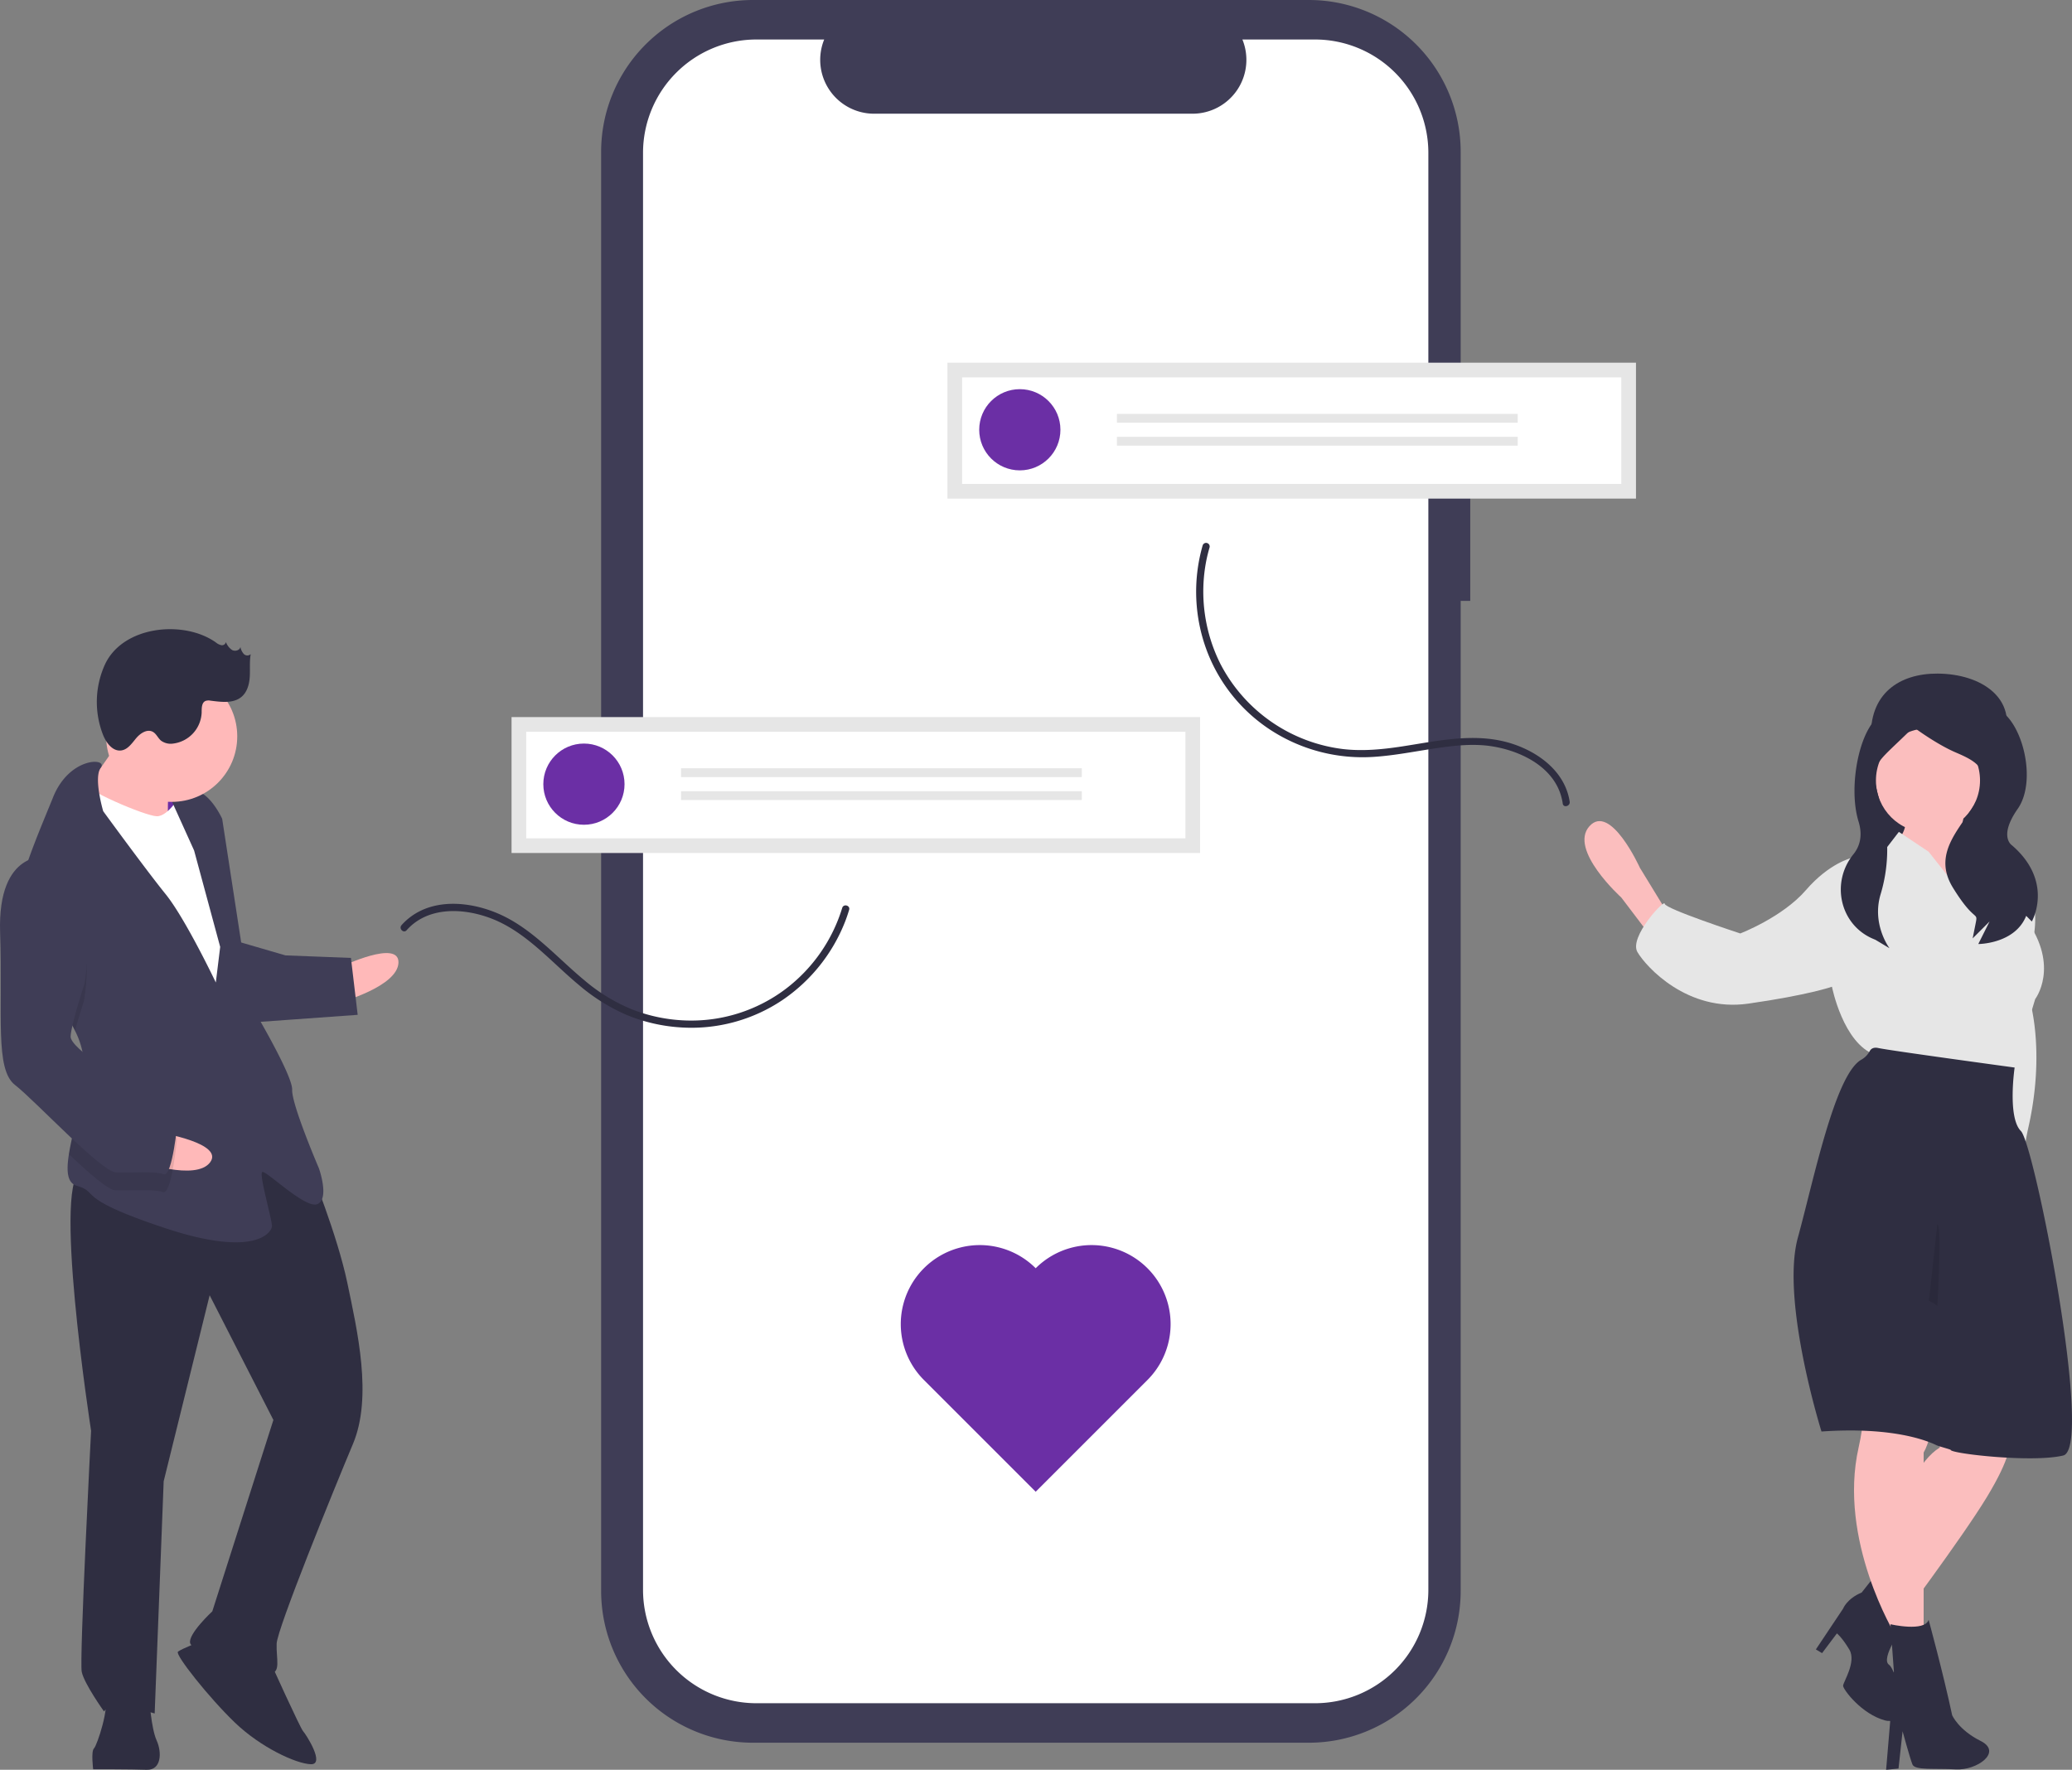<svg xmlns="http://www.w3.org/2000/svg" width="865.135" height="739.087" viewBox="0 0 865.135 739.087" xmlns:xlink="http://www.w3.org/1999/xlink" role="img" artist="Katerina Limpitsouni" source="https://undraw.co/"><rect x="0" y="0" width="865.135" height="739.087" fill="#808080" stroke="none"/><path d="M781.316,253.404h-3.999V143.858a63.402,63.402,0,0,0-63.402-63.402H481.829a63.402,63.402,0,0,0-63.402,63.402V744.833a63.402,63.402,0,0,0,63.402,63.402H713.915a63.402,63.402,0,0,0,63.402-63.402V331.38h3.999Z" transform="translate(-167.432 -80.456)" fill="#3f3d56"/><path d="M716.473,96.951h-30.295A22.495,22.495,0,0,1,665.351,127.942H532.392A22.495,22.495,0,0,1,511.565,96.951H483.269a47.348,47.348,0,0,0-47.348,47.348V744.392A47.348,47.348,0,0,0,483.269,791.74h233.204a47.348,47.348,0,0,0,47.348-47.348h0V144.299A47.348,47.348,0,0,0,716.473,96.951Z" transform="translate(-167.432 -80.456)" fill="#fff"/><path d="M1004.15,389.492c-4.902,14.513-12.418,27.736-27.736,27.736s-26.873-12.442-27.736-27.736c-1.103-19.543,12.065-27.817,27.736-27.736C994.927,361.851,1009.967,372.268,1004.15,389.492Z" transform="translate(-167.432 -80.456)" fill="#2f2e41"/><rect x="781.245" y="308.412" width="54.743" height="69.341" fill="#2f2e41"/><path d="M1005.028,440.527h4.656a41.451,41.451,0,0,1,6.208,34.146c-5.174,19.66-1.035,23.281-1.035,23.281s6.735,21.29-.508,53.366,6.716,40.793,6.716,40.793l-12.934-25.868-7.243-68.291Z" transform="translate(-167.432 -80.456)" fill="#e6e6e6"/><path d="M988.731,415.436S984.592,431.991,986.661,431.991s9.312,8.795,9.312,8.795l4.656,17.073-3.622,12.417L984.592,467.689l-15.521-17.073-4.656-4.656-4.139-15.003s5.174-6.208,1.552-11.382S988.731,415.436,988.731,415.436Z" transform="translate(-167.432 -80.456)" fill="#fbbebe"/><path d="M863.53,461.481l-11.382-18.625s-12.286-27.184-21.081-17.354,13.321,29.771,13.321,29.771l11.382,15.003Z" transform="translate(-167.432 -80.456)" fill="#fbbebe"/><path d="M1014.599,623.414l-8.278,60.531s1.035,4.656-9.312,21.729-38.285,54.323-38.285,54.323l-8.278-15.521s9.83-49.149,26.903-59.496l-2.069-74.5Z" transform="translate(-167.432 -80.456)" fill="#fbbebe"/><path d="M950.446,738.268l11.382,21.729s-9.312,13.074-5.691,15.661,8.278,25.868-1.552,23.281-17.59-12.934-17.59-14.486,5.691-9.97,2.587-15.144-5.174-6.726-5.174-6.726l-6.194,8.236-2.587-1.552,11.368-17.031s1.552-4.139,7.76-6.726Z" transform="translate(-167.432 -80.456)" fill="#2f2e41"/><path d="M975.4,614.826s4.018,57.22-4.777,72.223v74.5l-11.899,1.552s-24.03-39.442-15.235-78.244-9.081-74.377-9.081-74.377Z" transform="translate(-167.432 -80.456)" fill="#fbbebe"/><circle cx="805.002" cy="325.925" r="21.729" fill="#fbbebe"/><path d="M994.422,463.55l-21.729-27.42-12.417-8.278-5.174,6.726-14.486,4.139s-9.312,2.069-19.142,13.451-27.42,18.108-27.42,18.108-31.559-10.347-31.559-12.417-15.003,13.969-11.382,20.177,20.882,25.176,46.233,21.554,34.992-7.068,34.992-7.068,4.656,23.799,18.108,28.455,57.427,7.76,57.427,7.76l9.312-31.042s10.347-13.451-3.622-33.111c0,0-.268-10.995-1.77-18.312-.584-2.846-1.355-5.135-2.369-6.004-3.622-3.104-22.764-8.278-22.764-8.278s3.104,10.347,4.656,10.865S996.491,460.963,994.422,463.55Z" transform="translate(-167.432 -80.456)" fill="#e6e6e6"/><path d="M927.969,678.273c26.054-1.811,41.223,2.457,47.99,5.712,1.258.569,5.951,1.763,5.951,1.96,0,1.552,34.046,5.453,46.98,2.349s-11.963-129.808-17.654-135.499-2.623-26.52-2.623-26.52-52.217-7.108-56.873-8.143c-2.08-.46-3.13.316-3.653,1.319a8.946,8.946,0,0,1-3.539,3.575c-10.984,6.327-19.799,50.075-26.437,74.262C910.868,623.673,927.969,678.273,927.969,678.273Z" transform="translate(-167.432 -80.456)" fill="#2f2e41"/><path d="M972.693,756.893s6.086,22.229,9.83,39.837c0,0,2.587,6.111,11.899,10.767s-1.58,12.389-10.375,11.871-17.073.517-18.108-2.069-4.111-13.843-4.111-13.843l-1.699,15.571-5.174.517,1.699-20.228s-4.139-7.76,1.552-20.694l-1.436-19.853S971.141,762.066,972.693,756.893Z" transform="translate(-167.432 -80.456)" fill="#2f2e41"/><path d="M972.827,623.693a17.153,17.153,0,0,1,3.528,2.142c.274-4.889,1.857-34.456-.041-33.98Z" transform="translate(-167.432 -80.456)" opacity="0.1" style="isolation:isolate"/><path d="M963.439,376.46s-.241-1.34-9.652,2.19-15.053,29.574-10.347,44.868c1.896,6.163.354,10.607-2.164,13.716-9.449,11.668-5.729,29.192,8.034,35.192q.583.254,1.189.502l5.882,3.529s-7.499-9.866-3.746-22.488a64.71,64.71,0,0,0,1.168-33.127c-.431-1.848-.92-3.753-1.475-5.698-4.706-16.47-2.417-14.568,14.053-31.038,0,0,9.411,7.059,17.647,10.588s15.294,7.059,9.411,18.823-19.999,22.352-10.588,37.646,10.588,9.411,9.411,15.294h0l-1.176,5.882,7.059-7.059-4.706,9.411s15.294,0,19.999-11.764l2.353,2.353s9.412-16.47-8.235-31.764c0,0-5.882-3.529,2.353-15.294s1.91-37.058-8.677-41.764S963.439,376.46,963.439,376.46Z" transform="translate(-167.432 -80.456)" fill="#2f2e41"/><rect x="228.658" y="408.535" width="22.392" height="17.416" transform="translate(-353.802 560.293) rotate(-87.779)" fill="#6b2fa5"/><path d="M310.09,484.08s24.1-11.515,23.714-1.57-24.293,16.487-24.293,16.487Z" transform="translate(-167.432 -80.456)" fill="#ffb9b9"/><path d="M296.868,568.222s11.37,27.829,15.571,47.911,10.599,47.718,2.369,67.317S283.181,760.653,282.94,766.868s2.004,12.527-2.968,12.334-32.03-8.712-33.128-12.489,9.232-13.336,9.232-13.336L281.583,673.447l-26.614-52.074-19.196,77.685L232.013,796.016s-18.453-5.695-21.132-.819c0,0-8.268-11.525-9.318-16.545s3.904-100.687,3.904-100.687-16.938-108.965-3.265-108.434S269.435,537.28,296.868,568.222Z" transform="translate(-167.432 -80.456)" fill="#2f2e41"/><path d="M280.165,774.23s12.613,27.877,13.808,29.169,9.414,14.059,3.199,13.818-20.891-7.035-31.693-17.413-25.044-28.359-23.752-29.554,10.137-4.587,10.137-4.587Z" transform="translate(-167.432 -80.456)" fill="#2f2e41"/><path d="M229.768,789.705s.761,12.479,3.054,17.547,2.004,12.527-4.211,12.286-22.278-.222-22.278-.222-.954-7.507.337-8.701,6.794-17.808,4.452-21.633S229.768,789.705,229.768,789.705Z" transform="translate(-167.432 -80.456)" fill="#2f2e41"/><path d="M220.573,384.75S207.323,405.4,202.158,410.179s9.366,15.302,9.366,15.302l26.008,3.498s-.327-23.666,1.012-26.104S220.573,384.75,220.573,384.75Z" transform="translate(-167.432 -80.456)" fill="#ffb9b9"/><path d="M243.179,411.77s-5.358,9.752-10.33,9.559-30.691-11.149-31.789-14.927-8.519,27.058-8.519,27.058l62.931,110.748,15.35-10.609-7.438-65.024-6.109-35.095Z" transform="translate(-167.432 -80.456)" fill="#fff"/><path d="M198.738,510.885a34.825,34.825,0,0,1,3.861,16.334c-.01.249-.019.497-.041.745-.596,11.505-4.834,24.811-6.354,34.487-1.103,6.941-.789,12.008,3.273,13.199,9.848,2.872-1.436,4.924,36.665,17.606s44.75,1.735,44.846-.751-5.396-21.373-4.105-22.568,18.067,15.64,23.136,13.346.578-14.917.578-14.917-11.418-26.586-11.177-32.801-17.296-35.528-17.296-35.528l-11.928-77.647S255.609,412.252,249.442,410.768a15.277,15.277,0,0,0-11.284,2.052L248.478,435.629l10.888,40.26-1.821,14.868s-12.661-26.634-20.977-36.916S210.522,419.218,210.522,419.218s-4.139-13.967-1.015-18.14c3.125-4.186-13.034-4.813-19.924,12.349-3.652,9.096-9.581,22.659-13.295,35.288-3.31,11.188-4.873,21.647-1.594,27.625C179.706,485.473,192.312,497.477,198.738,510.885Z" transform="translate(-167.432 -80.456)" fill="#3f3d56"/><path d="M174.694,476.34c5.011,9.133,17.618,21.137,24.044,34.545,1.679-6.047,3.726-12.305,3.726-12.305s7.854-42.023-15.378-52.883a15.549,15.549,0,0,0-10.798,3.017C172.979,459.903,171.415,470.362,174.694,476.34Z" transform="translate(-167.432 -80.456)" opacity="0.1" style="isolation:isolate"/><path d="M266.921,473.692l19.696,5.743,27.347,1.06L316.777,504.258,271.834,507.495S260.609,475.937,266.921,473.692Z" transform="translate(-167.432 -80.456)" fill="#3f3d56"/><path d="M234.804,553.589S261.153,557.96,255.139,565.889s-29.356-.407-29.356-.407Z" transform="translate(-167.432 -80.456)" fill="#ffb9b9"/><path d="M202.558,527.964c-.596,11.505-4.834,24.811-6.354,34.487,8.394,7.944,16.376,14.952,19.384,15.068,6.215.241,16.208-.616,19.889.771s5.84-22.182,5.84-22.182-2.197-7.555-11.997-11.669C222.705,541.655,210.026,534.105,202.558,527.964Z" transform="translate(-167.432 -80.456)" opacity="0.1" style="isolation:isolate"/><path d="M187.376,438.239s-21.035-3.306-19.899,31.596-2.217,57.18,6.243,63.733,35.942,36.251,42.157,36.492,16.208-.616,19.889.771,5.84-22.182,5.84-22.182-2.197-7.555-11.997-11.669-32.887-18.704-32.695-23.676S202.754,491.122,202.754,491.122,210.608,449.099,187.376,438.239Z" transform="translate(-167.432 -80.456)" fill="#3f3d56"/><circle cx="71.69" cy="307.503" r="27.368" fill="#ffb9b9"/><path d="M257.55,348.734a5.285,5.285,0,0,0,2.301,1.155,1.642,1.642,0,0,0,1.903-1.318,6.823,6.823,0,0,0,2.611,3.349c1.278.666,3.255.108,3.439-1.322a6.034,6.034,0,0,0,1.389,2.932,2.08,2.08,0,0,0,2.924.098c-.56,3.06-.214,6.206-.39,9.311s-1.004,6.397-3.35,8.439c-3.422,2.978-8.567,2.243-13.068,1.679a3.966,3.966,0,0,0-2.048.112c-1.685.718-1.609,3.064-1.632,4.896a13.603,13.603,0,0,1-11.911,12.918,6.819,6.819,0,0,1-5.068-1.237c-1.278-1.083-1.931-2.849-3.395-3.662-2.382-1.324-5.271.607-7.012,2.703s-3.458,4.674-6.156,5.058c-3.568.507-6.286-3.129-7.619-6.477a37.759,37.759,0,0,1,.75-29.339C218.669,341.786,244.119,339.217,257.55,348.734Z" transform="translate(-167.432 -80.456)" fill="#2f2e41"/><path d="M337.212,468.93c8.963-10.095,23.985-9.341,35.584-4.815,14.354,5.601,24.74,18.059,36.33,27.676a78.975,78.975,0,0,0,19.86,12.47,70.362,70.362,0,0,0,22.579,5.246,68.157,68.157,0,0,0,42.69-11.5,70.762,70.762,0,0,0,26.038-32.672c.627-1.618,1.184-3.262,1.683-4.924.556-1.853-2.338-2.645-2.893-.798a67.035,67.035,0,0,1-23.626,33.851A65.37,65.37,0,0,1,453.811,506.617a67.891,67.891,0,0,1-22.513-4.633,73.563,73.563,0,0,1-19.889-12.18c-11.637-9.628-21.983-21.872-36.151-27.899-11.489-4.887-26.307-6.376-36.76,1.718a25.056,25.056,0,0,0-3.407,3.187c-1.278,1.439.836,3.569,2.121,2.121Z" transform="translate(-167.432 -80.456)" fill="#2f2e41"/><path d="M822.829,415.246c-1.88-12.451-12.828-20.617-24.152-24.24-15.026-4.807-30.626-1.165-45.756,1.153-8.146,1.248-16.406,2.071-24.63,1.125a66.792,66.792,0,0,1-51.204-35.407,67.342,67.342,0,0,1-5.97-43.361c.373-1.846.831-3.672,1.359-5.479a1.501,1.501,0,0,0-2.893-.798,70.11,70.11,0,0,0,1.831,44.159,68.231,68.231,0,0,0,27.304,33.404,70.469,70.469,0,0,0,42.459,10.721c8.685-.572,17.231-2.317,25.826-3.591,7.635-1.132,15.564-2.02,23.248-.829,11.452,1.775,24.514,7.846,28.615,19.555a24.141,24.141,0,0,1,1.071,4.385c.287,1.903,3.179,1.094,2.893-.798Z" transform="translate(-167.432 -80.456)" fill="#2f2e41"/><path d="M599.871,610.086a32.998,32.998,0,1,0-46.667,46.667l46.667,46.667,46.667-46.667a32.998,32.998,0,1,0-46.667-46.667Z" transform="translate(-167.432 -80.456)" fill="#6b2fa5"/><rect x="395.589" y="151.462" width="287.492" height="56.761" fill="#e6e6e6"/><path d="M569.15,282.551H844.385V238.048H569.15Z" transform="translate(-167.432 -80.456)" fill="#fff"/><circle cx="425.812" cy="179.474" r="16.955" fill="#6b2fa5"/><rect x="466.356" y="172.84" width="167.335" height="3.686" fill="#e6e6e6"/><rect x="466.356" y="182.423" width="167.335" height="3.686" fill="#e6e6e6"/><rect x="213.589" y="299.462" width="287.492" height="56.761" fill="#e6e6e6"/><path d="M387.15,430.551H662.385V386.048H387.15Z" transform="translate(-167.432 -80.456)" fill="#fff"/><circle cx="243.812" cy="327.474" r="16.955" fill="#6b2fa5"/><rect x="284.356" y="320.84" width="167.335" height="3.686" fill="#e6e6e6"/><rect x="284.356" y="330.423" width="167.335" height="3.686" fill="#e6e6e6"/></svg>